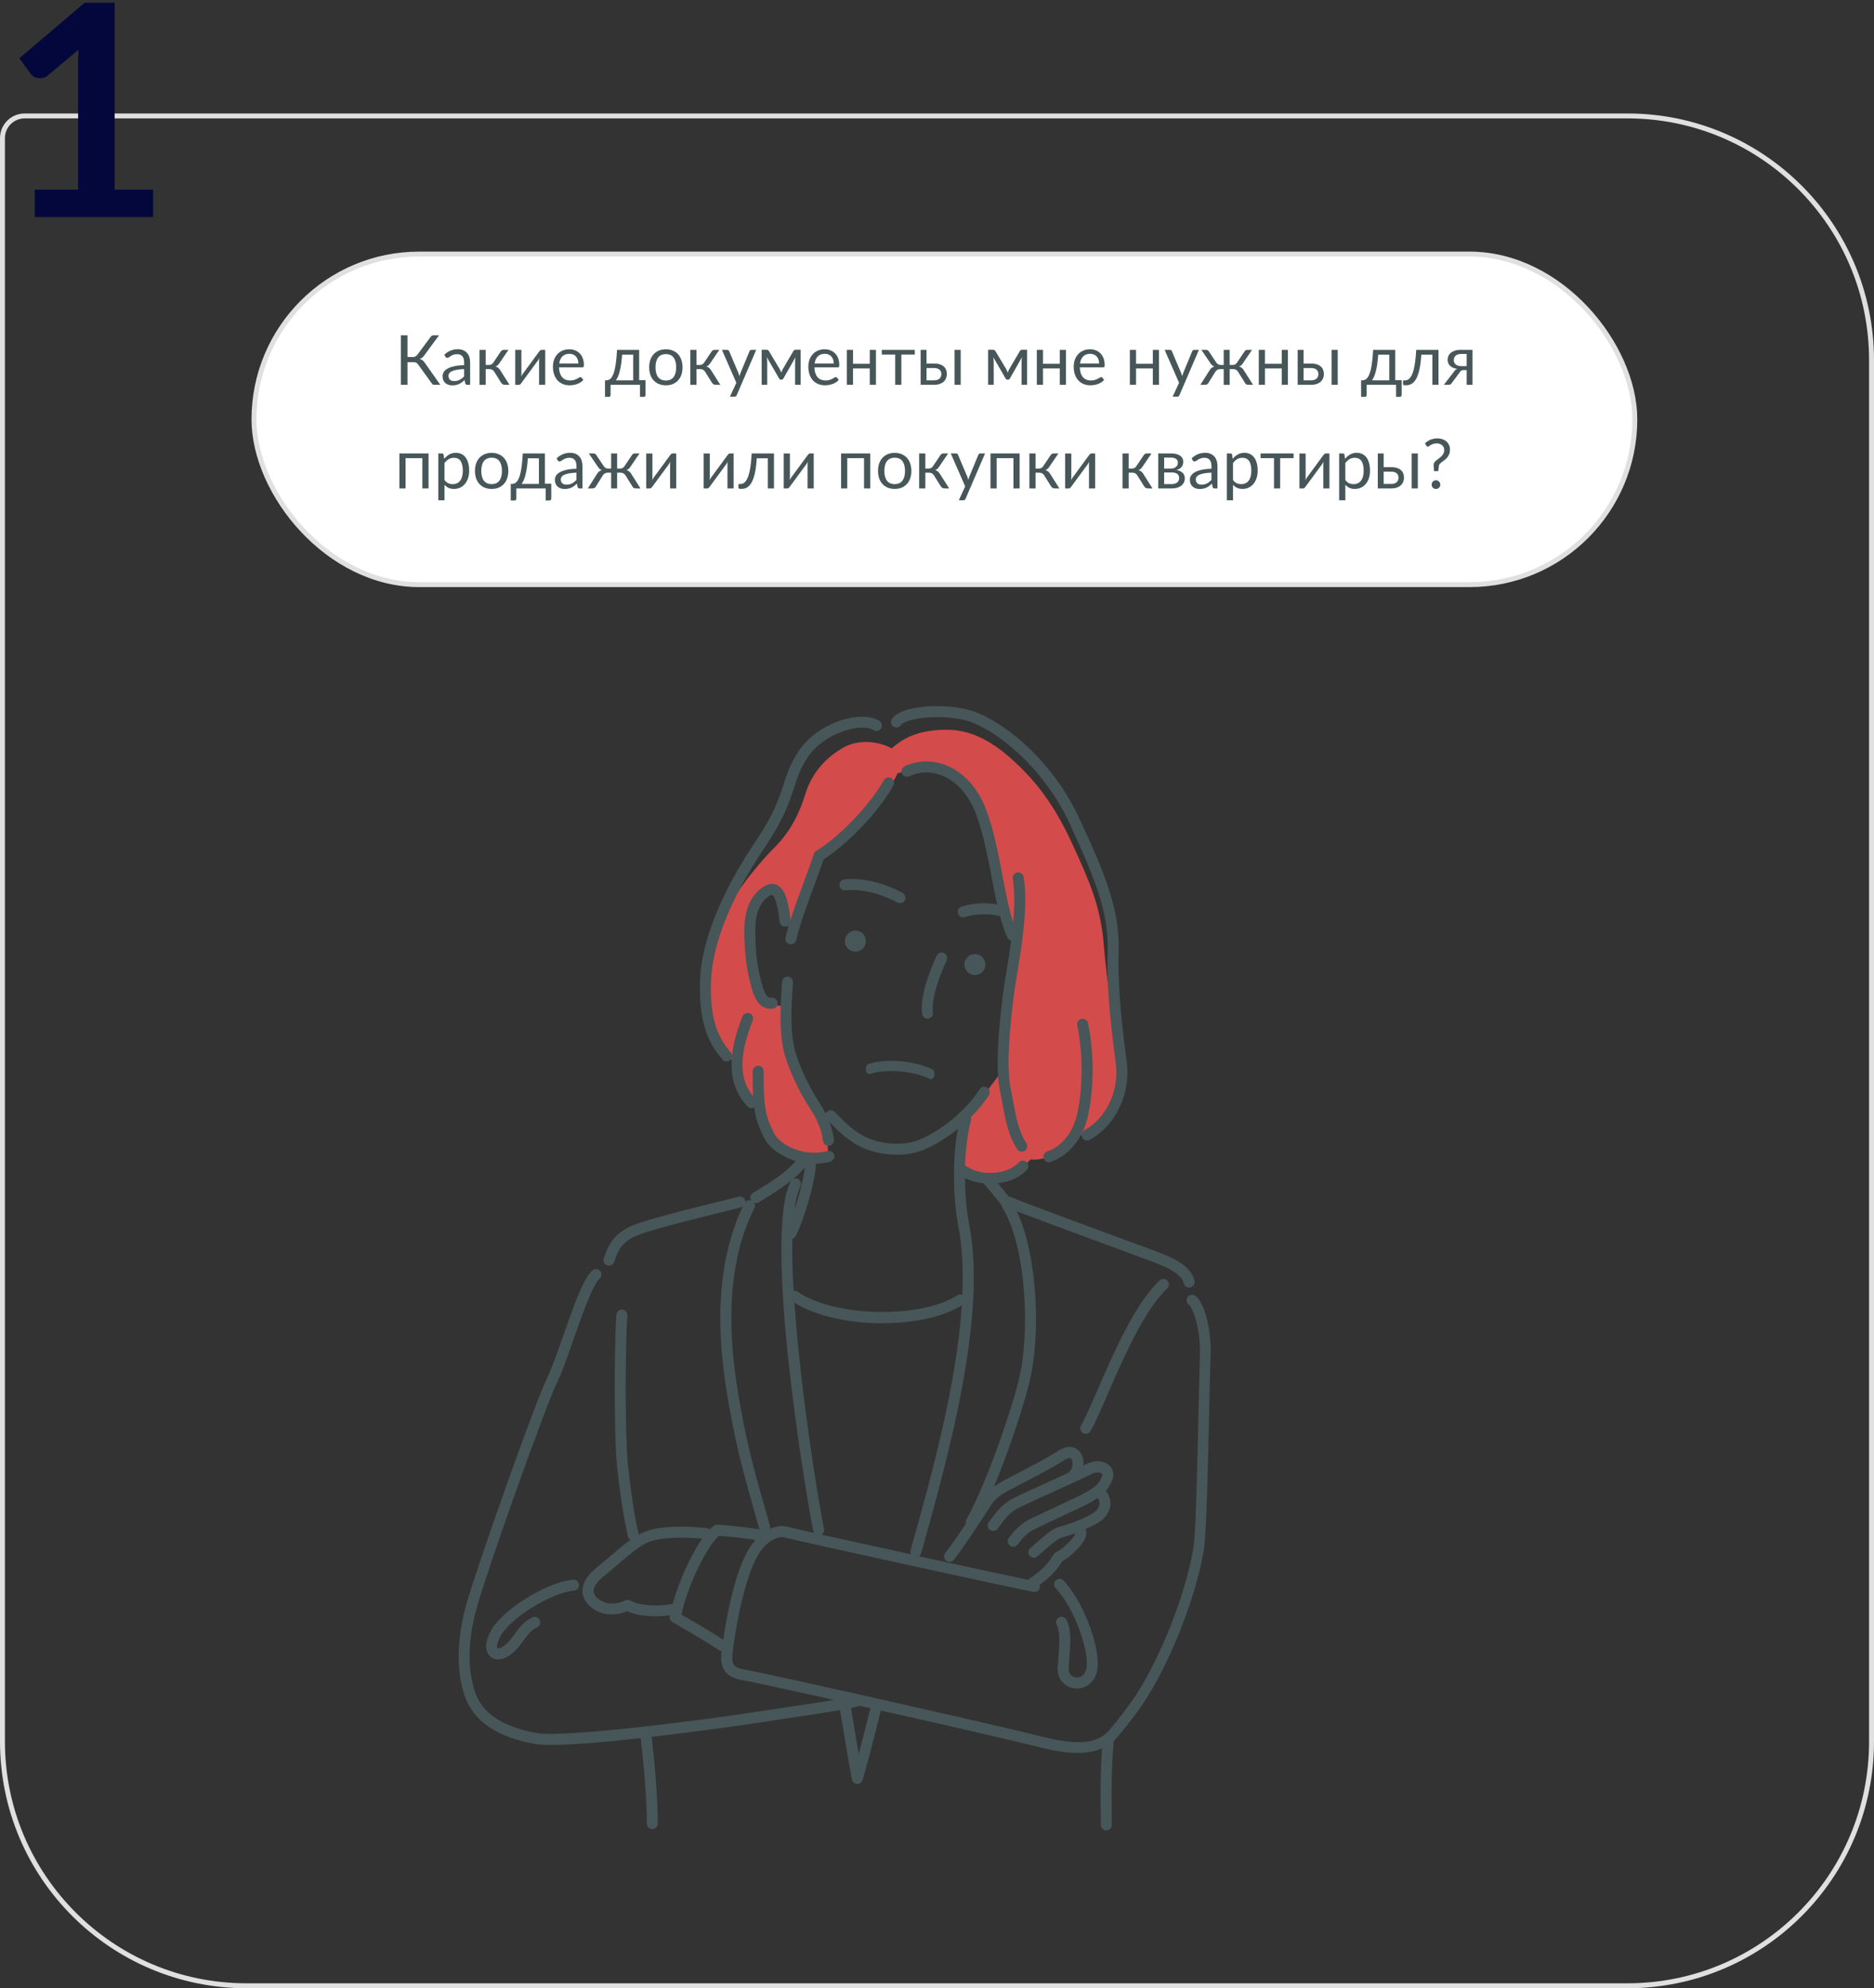 <svg width="380" height="403" viewBox="0 0 380 403" fill="none" xmlns="http://www.w3.org/2000/svg">
<rect x="0" y="0" width="380" height="403" fill="#333333" stroke="none"/>
<path d="M5 23.5H330C357.338 23.5 379.5 45.662 379.5 73V353C379.5 380.338 357.338 402.5 330 402.5H50C22.662 402.5 0.5 380.338 0.5 353V28C0.5 25.515 2.515 23.5 5 23.5Z" stroke="#E0E0E0"/>
<path d="M182.02 156.725C178.736 163.702 172.168 169.342 166.221 173.248C164.579 178.378 160.971 187.711 160.479 189.771C158.837 184.64 158.336 180.623 156.582 180.54C154.829 180.456 153.298 181.876 152.686 185.16C152.074 188.444 151.758 191.218 152.788 196.135C153.744 200.718 154.94 204.243 159.05 203.826C159.458 208.548 158.846 211.832 161.1 216.136C163.355 220.45 168.281 228.447 167.873 233.986C162.334 234.802 159.05 233.986 157.204 231.731C155.358 229.477 154.644 227.213 153.92 224.143C150.432 223.113 148.586 218.604 148.994 215.32C144.995 212.138 143.353 206.497 143.149 201.775C142.945 197.053 144.281 189.669 147.352 184.334C150.432 179 154.736 174.074 157.204 171.615C159.662 169.157 161.824 165.771 163.262 161.049C164.7 156.326 167.78 153.367 171.064 151.502C174.144 149.758 178.347 150.268 180.814 151.706C183.486 149.248 186.872 147.912 192.003 147.912C197.133 147.912 201.651 150.473 206.364 154.991C211.086 159.509 214.37 164.323 217.654 171.513C220.938 178.694 223.193 183.824 223.814 191.422C224.436 199.02 225.864 208.149 226.792 213.483C227.562 217.945 226.996 222.306 225.762 224.56C224.528 226.814 221.56 230.618 218.174 229.996C215.502 233.995 211.809 235.229 208.943 235.025C206.271 238.105 200.426 240.053 194.786 237.075C194.99 232.761 195.398 228.456 196.02 225.998C198.58 223.437 200.946 220.051 203.404 216.767C204.017 208.149 204.434 195.838 206.076 190.299C203.72 187.526 202.384 180.039 201.354 173.471C200.324 166.902 198.682 160.538 194.99 157.876C191.261 155.185 187.772 155.287 182.02 156.725Z" fill="#D44B4B"/>
<path d="M220.428 231.175C220.038 231.175 219.658 230.97 219.454 230.599C219.157 230.061 219.352 229.384 219.89 229.087C224.361 226.629 226.978 221.081 226.263 215.598L226.245 215.468C225.54 210.041 224.352 200.959 224.593 192.86C224.816 185.234 222.348 178.592 216.736 166.605C211.178 154.74 200.927 147.29 195.751 146.001C190.073 144.581 183.44 145.769 182.716 146.938C182.391 147.457 181.705 147.615 181.185 147.29C180.666 146.966 180.508 146.279 180.833 145.76C182.512 143.069 190.741 142.457 196.298 143.849C202.05 145.287 212.821 153.005 218.758 165.668C224.528 177.989 227.07 184.854 226.829 192.934C226.597 200.857 227.766 209.828 228.462 215.19L228.48 215.32C229.315 221.684 226.226 228.15 220.966 231.045C220.79 231.137 220.613 231.175 220.428 231.175Z" fill="#475658"/>
<path d="M212.691 235.581C212.227 235.581 211.8 235.294 211.642 234.83C211.438 234.245 211.754 233.614 212.329 233.41C215.103 232.455 217.255 229.959 218.229 226.545C219.175 223.215 220.02 215.487 218.443 207.833C218.322 207.23 218.702 206.646 219.305 206.516C219.908 206.395 220.493 206.776 220.623 207.379C222.404 216.053 221.235 224.105 220.363 227.148C219.185 231.267 216.522 234.31 213.052 235.507C212.932 235.563 212.811 235.581 212.691 235.581Z" fill="#475658"/>
<path d="M180.74 157.727C180.202 157.421 179.525 157.616 179.219 158.145C176.027 163.767 169.561 170.084 165.526 172.459C165.284 172.599 165.108 172.821 165.025 173.081C164.514 174.704 163.763 176.708 162.984 178.823C162.074 181.282 161.082 183.954 160.293 186.468C159.839 182.275 159.041 180.159 157.631 179.427C157.093 179.148 156.221 178.944 155.098 179.575C152.417 181.059 150.942 184.204 150.942 188.435C150.942 192.591 151.202 195.188 151.935 198.38C152.538 200.977 153.345 204.484 156.267 204.484C156.406 204.484 156.555 204.475 156.703 204.456C157.315 204.391 157.751 203.835 157.686 203.222C157.621 202.61 157.065 202.174 156.453 202.239C155.46 202.35 154.885 201.284 154.096 197.87C153.4 194.864 153.159 192.396 153.159 188.425C153.159 185.048 154.226 182.59 156.165 181.514C156.239 181.477 156.49 181.347 156.592 181.403C156.759 181.486 157.594 182.145 158.085 186.839C158.15 187.451 158.698 187.897 159.31 187.832C159.57 187.804 159.792 187.674 159.969 187.498C159.709 188.379 159.477 189.232 159.291 190.04C159.152 190.643 159.533 191.236 160.126 191.375C160.21 191.394 160.293 191.403 160.377 191.403C160.887 191.403 161.342 191.051 161.462 190.541C162.195 187.303 163.717 183.221 165.062 179.612C165.795 177.636 166.49 175.762 167.01 174.166C171.287 171.513 177.762 165.205 181.139 159.249C181.464 158.711 181.269 158.024 180.74 157.727Z" fill="#475658"/>
<path d="M182.484 183.082C182.289 183.082 182.104 183.035 181.928 182.933C179.312 181.412 174.756 180.02 171.472 180.466C170.851 180.54 170.303 180.122 170.22 179.51C170.136 178.898 170.563 178.341 171.175 178.258C174.998 177.747 180.035 179.259 183.05 181.013C183.579 181.319 183.765 182.006 183.449 182.534C183.236 182.887 182.865 183.082 182.484 183.082Z" fill="#475658"/>
<path d="M208.117 231.722C206.558 229.301 206.095 226.749 205.492 223.53C205.325 222.63 205.148 221.684 204.944 220.701C204.23 217.324 204.397 211.461 205.436 202.777C205.612 201.339 205.9 199.539 206.215 197.638C207.226 191.422 208.497 183.685 207.57 177.775C207.477 177.172 206.902 176.755 206.299 176.847C205.696 176.94 205.278 177.515 205.371 178.118C205.779 180.744 205.714 183.815 205.436 186.96C204.619 184.464 203.979 181.152 203.321 177.692C202.412 172.97 201.475 168.09 199.916 164.008C198.265 159.703 195.417 156.549 191.882 155.139C189.062 154.007 186.056 154.072 183.43 155.324C182.874 155.584 182.642 156.252 182.902 156.809C183.161 157.365 183.829 157.607 184.386 157.338C186.446 156.354 188.811 156.308 191.056 157.208C194.006 158.386 196.409 161.086 197.838 164.806C199.332 168.702 200.25 173.489 201.141 178.109C201.484 179.909 201.827 181.662 202.189 183.304C199.795 182.915 197.068 183.063 194.962 183.768C194.377 183.963 194.062 184.594 194.266 185.178C194.424 185.642 194.86 185.939 195.324 185.939C195.444 185.939 195.565 185.921 195.676 185.883C197.708 185.197 200.565 185.132 202.773 185.698C203.219 187.386 203.71 188.889 204.304 190.077C204.453 190.383 204.731 190.578 205.037 190.652C204.731 192.934 204.369 195.188 204.035 197.266C203.72 199.196 203.423 201.024 203.246 202.499C202.161 211.553 202.013 217.472 202.783 221.146C202.987 222.111 203.154 223.038 203.321 223.92C203.933 227.25 204.471 230.126 206.262 232.919C206.475 233.253 206.837 233.429 207.199 233.429C207.403 233.429 207.616 233.373 207.802 233.253C208.303 232.928 208.451 232.232 208.117 231.722Z" fill="#475658"/>
<path d="M188.088 206.469C187.55 206.469 187.077 206.08 186.993 205.523C186.446 201.979 188.598 196.608 189.934 193.723C190.194 193.166 190.852 192.916 191.409 193.175C191.966 193.435 192.207 194.094 191.956 194.65C189.897 199.103 188.867 203.046 189.192 205.18C189.285 205.792 188.867 206.358 188.264 206.451C188.199 206.46 188.143 206.469 188.088 206.469Z" fill="#475658"/>
<path d="M198.025 197.609C199.188 197.42 199.978 196.324 199.789 195.161C199.6 193.997 198.504 193.208 197.341 193.396C196.178 193.585 195.388 194.681 195.577 195.844C195.765 197.008 196.862 197.798 198.025 197.609Z" fill="#475658"/>
<path d="M171.314 190.754C171.314 191.932 172.27 192.888 173.448 192.888C174.626 192.888 175.582 191.932 175.582 190.754C175.582 189.576 174.626 188.62 173.448 188.62C172.279 188.62 171.314 189.576 171.314 190.754Z" fill="#475658"/>
<path d="M220.168 290.623C219.983 290.623 219.797 290.576 219.63 290.483C219.092 290.187 218.897 289.509 219.194 288.971C220.14 287.274 221.291 284.611 222.636 281.531C225.976 273.859 230.122 264.313 235.132 259.544C235.577 259.117 236.283 259.136 236.709 259.581C237.136 260.027 237.117 260.732 236.672 261.158C231.987 265.611 227.766 275.334 224.686 282.422C223.322 285.557 222.144 288.257 221.151 290.057C220.938 290.419 220.558 290.623 220.168 290.623Z" fill="#475658"/>
<path d="M101.012 336.34C100.447 336.34 99.927 336.173 99.5 335.839C98.934 335.394 97.793 334.021 99.407 330.793C101.578 326.451 110.67 320.708 116.19 320.189C116.802 320.133 117.35 320.578 117.405 321.191C117.461 321.803 117.016 322.35 116.403 322.406C111.653 322.851 103.239 328.111 101.402 331.785C100.623 333.344 100.799 334.012 100.873 334.086C100.966 334.151 101.597 334.142 102.469 333.39C103.332 332.648 103.898 331.859 104.454 331.099C105.298 329.93 106.171 328.714 107.942 327.833C108.49 327.564 109.158 327.777 109.436 328.334C109.714 328.881 109.492 329.549 108.935 329.828C107.655 330.468 107.043 331.321 106.263 332.407C105.66 333.232 104.983 334.179 103.925 335.088C102.951 335.914 101.922 336.34 101.012 336.34Z" fill="#475658"/>
<path d="M218.359 342.25C218.155 342.25 217.96 342.231 217.765 342.203C215.724 341.888 214.37 340.209 214.472 338.112C214.509 337.352 214.565 336.582 214.63 335.812C214.824 333.316 215.019 330.737 214.277 329.355C213.99 328.817 214.184 328.139 214.732 327.842C215.27 327.555 215.947 327.75 216.244 328.297C217.292 330.254 217.079 333.028 216.856 335.979C216.801 336.73 216.736 337.481 216.708 338.214C216.652 339.365 217.431 339.893 218.118 339.996C218.879 340.107 219.89 339.754 220.252 338.372C221.077 335.199 217.96 325.987 214.054 321.914C213.628 321.469 213.646 320.764 214.082 320.337C214.528 319.91 215.233 319.929 215.659 320.365C219.834 324.716 223.489 334.772 222.404 338.929C221.782 341.276 219.983 342.25 218.359 342.25Z" fill="#475658"/>
<path d="M242.285 262.596C241.756 262.281 241.069 262.448 240.754 262.977C240.439 263.506 240.606 264.183 241.134 264.498C241.793 264.981 243.556 269.359 243.305 275.056C243.231 276.8 243.148 280.557 243.045 285.307C242.814 295.836 242.507 310.262 242.006 313.602C241.227 318.779 238.5 327.973 234.149 336.814C231.097 343.029 228.453 346.434 225.048 350.562C222.209 354.014 217.171 353.55 209.963 351.676C203.293 349.95 154.486 338.957 151.285 338.465C148.678 338.066 148.344 337.38 148.539 335.246C148.854 331.748 150.766 319.994 153.781 315.087C155.692 311.979 158.048 311.329 159.161 311.645C161.212 312.229 206.911 322.221 209.573 322.666C210.186 322.768 210.752 322.36 210.854 321.748C210.882 321.571 210.854 321.395 210.807 321.237C212.885 319.744 214.388 318.176 215.39 316.45C216.93 315.634 219.407 313.417 220.085 311.691C220.344 311.042 220.354 310.448 220.131 309.928C221.309 309.427 222.441 308.852 223.229 308.268C225.206 306.802 225.744 304.39 224.5 302.525C224.426 302.405 224.324 302.321 224.213 302.238C224.732 301.653 225.131 300.985 225.521 300.067C225.994 298.963 225.753 297.794 224.909 297.015C224.009 296.18 222.255 295.716 220.047 296.875C219.955 296.922 219.825 296.987 219.695 297.052C219.788 296.022 219.546 294.983 218.953 294.25C218.572 293.786 217.134 292.395 214.546 294.102C212.524 295.428 208.052 297.738 205.38 299.13C204.582 299.547 203.933 299.881 203.571 300.076C202.94 300.419 202.235 300.828 201.558 301.31C204.378 294.575 207.152 286.346 208.646 280.566C211.104 271.02 210.455 254.479 206.169 245.508C211.819 247.679 220.697 250.944 226.922 253.236C230.503 254.553 233.314 255.583 234.334 255.982C236.579 256.845 239.613 258.208 240.04 260.101C240.151 260.62 240.615 260.973 241.125 260.973C241.209 260.973 241.283 260.964 241.366 260.945C241.969 260.815 242.35 260.212 242.211 259.618C241.57 256.733 238.277 255.11 235.132 253.904C234.102 253.505 231.282 252.475 227.683 251.148C220.446 248.486 209.592 244.497 204.48 242.465C203.729 241.482 203.042 240.674 202.347 239.849C204.675 239.561 206.846 238.643 208.238 237.103C208.646 236.648 208.618 235.943 208.154 235.535C207.699 235.127 206.994 235.155 206.586 235.618C204.555 237.873 199.331 238.698 195.908 236.351C195.843 236.305 195.76 236.286 195.686 236.258C195.788 233.086 196.149 229.894 196.892 227.13C196.957 226.907 196.919 226.684 196.845 226.471C198.2 225.117 199.452 223.623 200.51 221.999C200.844 221.489 200.705 220.793 200.185 220.459C199.675 220.126 198.979 220.265 198.645 220.784C194.925 226.49 189.164 229.913 186.334 231.045C182.976 232.39 178.504 231.833 175.814 230.59C173.253 229.412 171.732 227.863 169.96 226.072L169.246 225.358C168.81 224.922 168.105 224.922 167.669 225.358C167.557 225.469 167.474 225.599 167.427 225.729C167.038 224.95 166.583 224.17 166.064 223.382C164.19 220.571 161.731 215.496 161.017 212.203C160.2 208.399 160.516 203.445 160.748 199.827L160.794 199.141C160.831 198.528 160.367 197.999 159.755 197.962C159.143 197.907 158.614 198.389 158.577 199.001L158.531 199.688C158.289 203.436 157.965 208.575 158.846 212.676C159.625 216.275 162.186 221.582 164.217 224.625C165.739 226.907 166.62 229.087 166.889 231.267C166.963 231.833 167.437 232.241 167.993 232.241C168.04 232.241 168.086 232.241 168.132 232.232C168.745 232.158 169.171 231.601 169.097 230.989C168.949 229.802 168.643 228.633 168.197 227.445L168.383 227.631C170.229 229.495 171.964 231.258 174.886 232.613C176.695 233.448 179.246 234.051 181.89 234.051C183.672 234.051 185.499 233.772 187.16 233.114C189.266 232.269 191.789 230.785 194.229 228.818C193.004 235.303 193.348 243.216 194.285 248.319V248.328C194.285 248.328 194.285 248.328 194.285 248.337C195.138 252.586 195.352 257.373 195.138 262.439C194.823 262.318 194.461 262.337 194.155 262.531C186.687 267.346 169.106 266.966 161.731 261.817C161.49 261.65 161.202 261.594 160.924 261.632C160.701 257.828 160.599 254.247 160.664 251.111C160.924 251.037 161.156 250.861 161.304 250.61C162.529 248.495 165.312 239.988 165.433 236.119C165.433 236.036 165.405 235.962 165.396 235.887C166.379 235.86 167.39 235.73 168.392 235.442C168.986 235.275 169.329 234.654 169.153 234.069C168.986 233.475 168.374 233.132 167.78 233.299C163.188 234.607 158.299 232.121 157.083 229.894C155.024 226.137 154.847 223.697 154.847 217.129C154.847 216.517 154.347 216.016 153.734 216.016C153.122 216.016 152.621 216.517 152.621 217.129C152.621 219.124 152.64 220.766 152.723 222.204C149.847 218.78 149.819 213.882 152.63 206.85C152.862 206.275 152.584 205.635 152.009 205.403C151.433 205.171 150.793 205.449 150.561 206.024C149.365 209.011 148.66 211.693 148.428 214.105C148.446 213.826 148.363 213.548 148.177 213.325C146.016 210.737 143.928 207.499 144.16 199.103C144.374 191.478 148.168 181.987 155.135 171.671C158.92 166.058 160.033 162.663 161.008 159.666C161.685 157.588 162.269 155.798 163.698 153.608C166.973 148.58 174.58 146.418 177.141 148.005C177.66 148.33 178.347 148.172 178.671 147.652C178.996 147.133 178.838 146.446 178.319 146.122C174.552 143.774 165.711 146.446 161.833 152.393C160.247 154.824 159.588 156.846 158.892 158.98C157.965 161.837 156.907 165.075 153.289 170.428C148.27 177.868 142.221 188.871 141.934 199.048C141.683 208.214 144.142 211.962 146.47 214.754C146.693 215.014 147.008 215.153 147.324 215.153C147.574 215.153 147.825 215.069 148.038 214.893C148.261 214.708 148.391 214.448 148.428 214.179C148.038 218.363 149.096 221.703 151.61 224.291C151.832 224.514 152.12 224.625 152.408 224.625C152.593 224.625 152.769 224.56 152.936 224.467C153.252 226.796 153.883 228.67 155.135 230.952C156.081 232.678 158.438 234.449 161.369 235.331C161.36 235.34 161.341 235.349 161.332 235.359C159.31 237.743 156.1 239.7 153.521 241.277L152.677 241.788C152.157 242.103 151.99 242.79 152.306 243.309C151.87 243.17 151.415 243.309 151.127 243.652C151.127 243.55 151.137 243.448 151.109 243.346C150.951 242.753 150.339 242.391 149.745 242.558C148.558 242.873 146.804 243.309 144.8 243.801C136.469 245.86 129.391 247.669 127.211 248.885C123.88 250.731 123.11 253.041 122.433 255.073C122.238 255.657 122.554 256.288 123.138 256.483C123.259 256.52 123.37 256.538 123.491 256.538C123.955 256.538 124.391 256.242 124.548 255.778C125.179 253.885 125.726 252.252 128.296 250.824C130.402 249.655 139.392 247.428 145.338 245.953C147.361 245.452 149.123 245.016 150.32 244.701C150.441 244.673 150.534 244.608 150.636 244.543C143.038 260.416 146.795 279.713 148.613 289.055C149.838 295.345 151.489 301.152 152.816 305.819C153.252 307.359 153.651 308.76 153.985 309.993C150.459 309.372 145.747 309.047 145.515 309.029C145.273 309.01 145.023 309.075 144.819 309.214C144.522 309.409 144.216 309.687 143.9 310.003C143.733 309.854 143.52 309.734 143.279 309.715C137.147 309.131 132.703 309.483 130.04 310.773C129.864 310.856 129.688 310.958 129.512 311.06C129.502 311.023 129.512 310.986 129.502 310.949C128.751 307.934 127.795 301.635 127.276 296.282C126.775 291.142 126.738 273.404 127.211 266.632C127.257 266.02 126.793 265.482 126.181 265.444C125.559 265.407 125.04 265.862 124.994 266.474C124.502 273.488 124.548 291.161 125.058 296.495C125.587 301.941 126.571 308.388 127.341 311.487C127.415 311.765 127.591 311.988 127.814 312.136C126.367 313.175 124.845 314.484 123.435 315.69C122.591 316.413 121.802 317.09 121.144 317.61C119.325 319.039 118.277 320.579 118.119 322.063C118.008 323.083 118.314 324.076 119.01 324.92C120.902 327.23 124.075 327.861 127.202 326.59C128.797 327.332 130.847 327.611 132.805 327.611C133.881 327.611 134.92 327.527 135.848 327.397C135.839 327.472 135.811 327.564 135.801 327.639C135.727 328.102 135.941 328.557 136.349 328.789C136.423 328.826 143.529 332.88 145.756 334.457C145.923 334.578 146.118 334.634 146.312 334.652C146.303 334.782 146.285 334.903 146.275 335.005C145.96 338.446 147.305 340.079 150.905 340.627C152.101 340.812 159.709 342.473 169.097 344.56C166.759 344.968 164.069 345.367 161.425 345.757C159.783 345.998 158.178 346.239 156.712 346.471C142.509 348.716 114.39 352.251 108.916 351.286C102.404 350.136 98.275 347.603 96.642 343.753C95.733 341.629 93.934 335.617 96.689 325.811C99.045 317.443 110.781 284.574 112.998 280.139C113.907 278.33 115.03 275.111 116.217 271.707C117.887 266.938 120.179 260.407 121.58 259.182C122.043 258.774 122.09 258.078 121.682 257.615C121.273 257.151 120.578 257.104 120.114 257.512C118.397 259.015 116.626 263.821 114.121 270.983C112.952 274.323 111.848 277.468 111.004 279.156C108.564 284.027 96.707 317.545 94.546 325.227C92.468 332.611 92.486 339.69 94.592 344.644C96.54 349.227 101.235 352.205 108.527 353.494C109.287 353.633 110.391 353.689 111.755 353.689C115.985 353.689 122.748 353.104 129.92 352.307C130.523 357.4 131.163 364.515 131.163 369.646C131.163 370.258 131.664 370.759 132.276 370.759C132.888 370.759 133.389 370.258 133.389 369.646C133.389 364.423 132.749 357.214 132.137 352.056C141.85 350.934 151.879 349.505 157.055 348.688C158.512 348.457 160.108 348.225 161.74 347.974C164.728 347.529 167.78 347.074 170.34 346.61C171.5 353.735 172.289 358.355 172.762 360.702C172.864 361.203 173.29 361.574 173.801 361.593C173.819 361.593 173.829 361.593 173.847 361.593C174.339 361.593 174.775 361.268 174.914 360.795C175.814 357.697 176.964 353.336 178.606 346.712C192.058 349.737 206.002 352.937 209.342 353.8C212.375 354.589 215.576 355.303 218.526 355.303C220.307 355.303 221.986 355.025 223.489 354.366C223.109 359.218 223.146 363.087 223.22 369.506V369.896C223.229 370.508 223.721 371 224.333 371H224.343C224.955 370.991 225.447 370.49 225.447 369.877V369.497C225.372 362.409 225.326 358.457 225.855 352.854C226.152 352.585 226.43 352.288 226.699 351.963C230.197 347.714 232.915 344.217 236.078 337.779C240.838 328.102 243.389 318.872 244.14 313.918C244.66 310.439 244.975 295.938 245.207 285.344C245.309 280.789 245.393 276.865 245.467 275.139C245.764 269.731 244.214 263.747 242.285 262.596ZM163.29 235.758C163.28 235.785 163.262 235.804 163.262 235.832C163.253 235.804 163.234 235.776 163.225 235.748C163.243 235.748 163.262 235.748 163.29 235.758ZM163.039 236.806C163.113 236.722 163.151 236.62 163.197 236.528C163.011 238.735 162.047 242.363 161.072 245.285C161.341 243.235 161.74 241.584 162.316 240.47C162.594 239.923 162.381 239.255 161.833 238.967C161.49 238.791 161.1 238.828 160.785 239.005C161.611 238.309 162.381 237.585 163.039 236.806ZM196.483 247.92C196.483 247.92 196.483 247.911 196.483 247.92C196.02 245.396 195.704 242.168 195.667 238.782C196.827 239.366 198.125 239.728 199.461 239.877C199.768 240.238 200.064 240.591 200.352 240.934C201.205 241.936 202.003 242.882 202.912 244.07C202.968 244.144 203.033 244.209 203.107 244.265C203.117 244.45 203.154 244.626 203.256 244.793C208.098 252.521 208.989 270.389 206.503 280.028C204.434 288.062 199.591 301.505 195.973 307.971C195.825 308.24 195.797 308.546 195.871 308.824C194.368 311.079 192.717 313.482 191.687 314.753C191.297 315.226 191.372 315.931 191.854 316.32C192.058 316.487 192.309 316.571 192.55 316.571C192.875 316.571 193.199 316.432 193.413 316.153C195.732 313.287 201.048 304.956 201.103 304.872C201.892 303.639 203.395 302.72 204.619 302.061C204.981 301.867 205.612 301.542 206.401 301.134C209.11 299.733 213.646 297.386 215.761 295.994C216.095 295.772 216.912 295.298 217.218 295.688C217.617 296.18 217.58 297.497 217.014 298.072C216.893 298.193 216.819 298.323 216.763 298.471C215.585 299.009 214.249 299.622 212.932 300.225C209.416 301.82 206.104 303.323 205.028 303.935C203.089 305.021 201.929 306.607 200.899 307.999L200.5 308.537C200.129 309.029 200.231 309.724 200.723 310.095C201.215 310.467 201.911 310.364 202.282 309.873L202.69 309.316C203.627 308.045 204.592 306.728 206.113 305.874C207.106 305.318 210.529 303.759 213.85 302.256C216.967 300.837 219.918 299.501 221.077 298.889C222.181 298.313 223.053 298.378 223.396 298.694C223.489 298.777 223.601 298.926 223.471 299.232C222.812 300.781 222.292 301.282 220.01 302.581C219.129 303.082 215.706 304.687 212.96 305.967C210.343 307.192 208.711 307.952 208.228 308.231C207.032 308.899 205.696 310.179 204.555 311.747C204.193 312.248 204.304 312.944 204.805 313.305C205 313.445 205.232 313.519 205.454 313.519C205.798 313.519 206.141 313.361 206.354 313.064C207.301 311.765 208.405 310.689 209.314 310.188C209.759 309.938 211.865 308.954 213.915 307.999C216.847 306.626 220.168 305.077 221.124 304.529C221.689 304.204 222.163 303.917 222.589 303.639C222.617 303.694 222.617 303.75 222.654 303.796C223.322 304.798 222.766 305.884 221.912 306.514C220.326 307.683 216.42 309.066 214.778 309.483C213.488 309.808 211.939 311.116 210.047 312.795C209.629 313.166 209.249 313.5 208.933 313.76C208.46 314.15 208.386 314.855 208.776 315.328C208.998 315.597 209.314 315.736 209.638 315.736C209.889 315.736 210.139 315.652 210.343 315.485C210.677 315.216 211.076 314.855 211.522 314.465C212.616 313.491 214.453 311.867 215.316 311.645C215.845 311.515 216.875 311.199 218.062 310.773C217.951 311.608 215.464 314.066 214.166 314.604C213.934 314.706 213.739 314.882 213.609 315.105C212.681 316.831 211.113 318.417 208.813 319.948C208.701 320.022 208.609 320.124 208.534 320.226C205.009 319.502 195.834 317.517 186.371 315.458C186.566 315.318 186.715 315.114 186.779 314.864L187.011 314.038C192.29 295.159 200.241 266.706 196.483 247.92ZM178.922 268.218C185.045 268.218 191.066 267.022 195.036 264.591C193.96 280.863 188.709 299.696 184.878 313.389L184.646 314.215C184.562 314.511 184.609 314.808 184.748 315.049C178.05 313.584 171.361 312.109 166.583 311.051C166.973 310.81 167.186 310.355 167.093 309.891C165.822 303.676 162.316 281.884 161.091 264.044C165.479 266.808 172.251 268.218 178.922 268.218ZM150.812 288.647C149.012 279.407 145.255 260.184 152.973 244.858C153.15 244.506 153.103 244.107 152.918 243.792C153.029 243.829 153.15 243.856 153.27 243.856C153.465 243.856 153.669 243.801 153.855 243.689L154.69 243.179C156.508 242.066 158.623 240.767 160.497 239.236C160.442 239.301 160.377 239.357 160.34 239.431C154.625 250.517 163.457 303.212 164.913 310.327C164.941 310.467 164.997 310.596 165.071 310.708C162.13 310.049 160.163 309.594 159.774 309.483C158.753 309.196 157.491 309.288 156.193 309.864C156.202 309.743 156.202 309.622 156.174 309.492C155.84 308.231 155.432 306.793 154.977 305.206C153.66 300.596 152.027 294.844 150.812 288.647ZM136.154 325.134C133.547 325.588 129.827 325.57 127.832 324.419C127.517 324.243 127.127 324.225 126.803 324.382C123.964 325.727 121.774 324.772 120.772 323.538C120.457 323.148 120.327 322.768 120.374 322.332C120.466 321.469 121.246 320.421 122.563 319.382C123.259 318.835 124.066 318.139 124.929 317.397C126.877 315.717 129.298 313.639 131.042 312.786C133.195 311.738 137.119 311.431 142.388 311.877C140.023 315.244 137.601 320.718 136.404 325.124C136.33 325.134 136.247 325.124 136.154 325.134ZM146.646 332.37C144.485 330.904 139.921 328.269 138.176 327.277C139.327 321.72 143.297 313.38 145.793 311.301C146.962 311.394 150.432 311.673 153.205 312.136C152.742 312.656 152.296 313.24 151.879 313.918C149.059 318.51 147.352 327.546 146.646 332.37ZM174.125 355.516C173.708 353.114 173.198 350.015 172.576 346.211C173.068 346.109 173.532 346.007 173.958 345.896C174.079 345.868 174.181 345.803 174.274 345.748C175.007 345.915 175.749 346.082 176.491 346.249C175.554 350.015 174.784 353.049 174.125 355.516Z" fill="#475658"/>
<path d="M188.787 218.734C188.716 218.734 188.64 218.717 188.57 218.682C185.181 217.06 179.617 216.602 176.427 217.681C176.047 217.81 175.673 217.457 175.585 216.904C175.497 216.343 175.737 215.791 176.111 215.662C179.565 214.496 185.344 214.971 188.997 216.714C189.365 216.887 189.57 217.474 189.447 218.018C189.359 218.458 189.085 218.734 188.787 218.734Z" fill="#475658"/>
<rect x="51.5" y="51.5" width="280" height="67" rx="33.5" fill="white" stroke="#E0E0E0"/>
<path d="M89.289 78H88.071C87.936 78 87.819 77.965 87.721 77.895C87.628 77.82 87.539 77.713 87.455 77.573L84.802 73.898C84.681 73.716 84.55 73.59 84.41 73.52C84.27 73.445 84.079 73.408 83.836 73.408H82.632V78H81.281V67.969H82.632V72.365H83.675C83.885 72.365 84.062 72.332 84.207 72.267C84.356 72.202 84.503 72.073 84.648 71.882L87.273 68.354C87.343 68.242 87.427 68.151 87.525 68.081C87.628 68.006 87.747 67.969 87.882 67.969H89.023L85.992 72.092C85.763 72.414 85.469 72.636 85.11 72.757C85.357 72.822 85.565 72.927 85.733 73.072C85.906 73.212 86.069 73.408 86.223 73.66L89.289 78ZM94.113 74.808C93.539 74.827 93.049 74.873 92.643 74.948C92.242 75.018 91.913 75.111 91.656 75.228C91.404 75.345 91.22 75.482 91.103 75.641C90.991 75.8 90.935 75.977 90.935 76.173C90.935 76.36 90.966 76.521 91.026 76.656C91.087 76.791 91.168 76.903 91.271 76.992C91.379 77.076 91.502 77.139 91.642 77.181C91.787 77.218 91.941 77.237 92.104 77.237C92.323 77.237 92.524 77.216 92.706 77.174C92.888 77.127 93.058 77.062 93.217 76.978C93.38 76.894 93.534 76.794 93.679 76.677C93.829 76.56 93.973 76.427 94.113 76.278V74.808ZM90.088 71.91C90.48 71.532 90.903 71.25 91.355 71.063C91.808 70.876 92.309 70.783 92.86 70.783C93.257 70.783 93.609 70.848 93.917 70.979C94.225 71.11 94.484 71.292 94.694 71.525C94.904 71.758 95.063 72.041 95.17 72.372C95.278 72.703 95.331 73.067 95.331 73.464V78H94.778C94.657 78 94.564 77.981 94.498 77.944C94.433 77.902 94.382 77.823 94.344 77.706L94.204 77.034C94.017 77.207 93.835 77.361 93.658 77.496C93.481 77.627 93.294 77.739 93.098 77.832C92.902 77.921 92.692 77.988 92.468 78.035C92.249 78.086 92.004 78.112 91.733 78.112C91.458 78.112 91.199 78.075 90.956 78C90.713 77.921 90.501 77.804 90.319 77.65C90.142 77.496 89.999 77.302 89.892 77.069C89.79 76.831 89.738 76.551 89.738 76.229C89.738 75.949 89.815 75.681 89.969 75.424C90.123 75.163 90.373 74.932 90.718 74.731C91.064 74.53 91.514 74.367 92.069 74.241C92.624 74.11 93.306 74.036 94.113 74.017V73.464C94.113 72.913 93.994 72.498 93.756 72.218C93.518 71.933 93.171 71.791 92.713 71.791C92.405 71.791 92.146 71.831 91.936 71.91C91.731 71.985 91.551 72.071 91.397 72.169C91.248 72.262 91.117 72.349 91.005 72.428C90.898 72.503 90.79 72.54 90.683 72.54C90.599 72.54 90.527 72.519 90.466 72.477C90.406 72.43 90.354 72.374 90.312 72.309L90.088 71.91ZM101.534 71.259C101.6 71.156 101.686 71.072 101.793 71.007C101.901 70.942 102.015 70.909 102.136 70.909H103.109L101.268 73.611C101.156 73.784 101.04 73.926 100.918 74.038C100.797 74.145 100.648 74.229 100.47 74.29C100.694 74.351 100.883 74.446 101.037 74.577C101.191 74.703 101.329 74.866 101.45 75.067L103.312 78H102.444C102.22 78 102.048 77.963 101.926 77.888C101.805 77.813 101.7 77.706 101.611 77.566L100.232 75.361C100.013 74.997 99.684 74.815 99.245 74.815H98.482V78.007H97.229V70.909H98.482V73.975H99.154C99.528 73.975 99.819 73.816 100.029 73.499L101.534 71.259ZM110.558 70.909V78H109.312V73.184C109.312 73.091 109.317 72.99 109.326 72.883C109.336 72.776 109.347 72.668 109.361 72.561C109.319 72.654 109.277 72.741 109.235 72.82C109.193 72.899 109.149 72.972 109.102 73.037L105.679 77.692C105.628 77.767 105.563 77.839 105.483 77.909C105.409 77.974 105.325 78.007 105.231 78.007H104.475V70.916H105.728V75.732C105.728 75.821 105.724 75.919 105.714 76.026C105.705 76.129 105.693 76.234 105.679 76.341C105.721 76.252 105.763 76.171 105.805 76.096C105.847 76.017 105.889 75.944 105.931 75.879L109.354 71.224C109.406 71.149 109.471 71.079 109.55 71.014C109.63 70.944 109.716 70.909 109.809 70.909H110.558ZM117.274 73.681C117.274 73.392 117.232 73.128 117.148 72.89C117.069 72.647 116.95 72.44 116.791 72.267C116.637 72.09 116.448 71.954 116.224 71.861C116 71.763 115.746 71.714 115.461 71.714C114.864 71.714 114.39 71.889 114.04 72.239C113.695 72.584 113.48 73.065 113.396 73.681H117.274ZM118.282 77.006C118.128 77.193 117.944 77.356 117.729 77.496C117.514 77.631 117.283 77.743 117.036 77.832C116.793 77.921 116.541 77.986 116.28 78.028C116.019 78.075 115.76 78.098 115.503 78.098C115.013 78.098 114.56 78.016 114.145 77.853C113.734 77.685 113.377 77.442 113.074 77.125C112.775 76.803 112.542 76.406 112.374 75.935C112.206 75.464 112.122 74.922 112.122 74.311C112.122 73.816 112.197 73.354 112.346 72.925C112.5 72.496 112.719 72.125 113.004 71.812C113.289 71.495 113.636 71.247 114.047 71.07C114.458 70.888 114.92 70.797 115.433 70.797C115.858 70.797 116.25 70.869 116.609 71.014C116.973 71.154 117.286 71.359 117.547 71.63C117.813 71.896 118.021 72.227 118.17 72.624C118.319 73.016 118.394 73.464 118.394 73.968C118.394 74.164 118.373 74.295 118.331 74.36C118.289 74.425 118.21 74.458 118.093 74.458H113.354C113.368 74.906 113.429 75.296 113.536 75.627C113.648 75.958 113.802 76.236 113.998 76.46C114.194 76.679 114.427 76.845 114.698 76.957C114.969 77.064 115.272 77.118 115.608 77.118C115.921 77.118 116.189 77.083 116.413 77.013C116.642 76.938 116.838 76.859 117.001 76.775C117.164 76.691 117.3 76.614 117.407 76.544C117.519 76.469 117.615 76.432 117.694 76.432C117.797 76.432 117.876 76.472 117.932 76.551L118.282 77.006ZM128.393 77.09V71.889H126.146C126.099 72.617 126.034 73.261 125.95 73.821C125.866 74.381 125.768 74.873 125.656 75.298C125.548 75.718 125.427 76.075 125.292 76.369C125.161 76.663 125.023 76.903 124.879 77.09H128.393ZM130.899 77.055V80.058C130.899 80.179 130.864 80.273 130.794 80.338C130.728 80.408 130.642 80.443 130.535 80.443H129.772V78H123.808V80.086C123.808 80.175 123.78 80.256 123.724 80.331C123.672 80.406 123.586 80.443 123.465 80.443H122.681V77.09H122.912C123.075 77.09 123.236 77.062 123.395 77.006C123.558 76.95 123.714 76.845 123.864 76.691C124.013 76.532 124.153 76.311 124.284 76.026C124.419 75.741 124.54 75.37 124.648 74.913C124.755 74.456 124.848 73.9 124.928 73.247C125.007 72.589 125.07 71.81 125.117 70.909H129.604V77.055H130.899ZM135.027 70.797C135.545 70.797 136.011 70.883 136.427 71.056C136.842 71.229 137.197 71.474 137.491 71.791C137.785 72.108 138.009 72.493 138.163 72.946C138.321 73.394 138.401 73.896 138.401 74.451C138.401 75.011 138.321 75.515 138.163 75.963C138.009 76.411 137.785 76.794 137.491 77.111C137.197 77.428 136.842 77.673 136.427 77.846C136.011 78.014 135.545 78.098 135.027 78.098C134.504 78.098 134.033 78.014 133.613 77.846C133.197 77.673 132.843 77.428 132.549 77.111C132.255 76.794 132.028 76.411 131.87 75.963C131.716 75.515 131.639 75.011 131.639 74.451C131.639 73.896 131.716 73.394 131.87 72.946C132.028 72.493 132.255 72.108 132.549 71.791C132.843 71.474 133.197 71.229 133.613 71.056C134.033 70.883 134.504 70.797 135.027 70.797ZM135.027 77.125C135.727 77.125 136.249 76.892 136.595 76.425C136.94 75.954 137.113 75.298 137.113 74.458C137.113 73.613 136.94 72.955 136.595 72.484C136.249 72.013 135.727 71.777 135.027 71.777C134.672 71.777 134.362 71.838 134.096 71.959C133.834 72.08 133.615 72.255 133.438 72.484C133.265 72.713 133.134 72.995 133.046 73.331C132.962 73.662 132.92 74.038 132.92 74.458C132.92 75.298 133.092 75.954 133.438 76.425C133.788 76.892 134.317 77.125 135.027 77.125ZM144.286 71.259C144.351 71.156 144.438 71.072 144.545 71.007C144.652 70.942 144.767 70.909 144.888 70.909H145.861L144.02 73.611C143.908 73.784 143.791 73.926 143.67 74.038C143.549 74.145 143.399 74.229 143.222 74.29C143.446 74.351 143.635 74.446 143.789 74.577C143.943 74.703 144.081 74.866 144.202 75.067L146.064 78H145.196C144.972 78 144.799 77.963 144.678 77.888C144.557 77.813 144.452 77.706 144.363 77.566L142.984 75.361C142.765 74.997 142.436 74.815 141.997 74.815H141.234V78.007H139.981V70.909H141.234V73.975H141.906C142.279 73.975 142.571 73.816 142.781 73.499L144.286 71.259ZM153.345 70.909L149.39 80.093C149.348 80.186 149.295 80.261 149.229 80.317C149.169 80.373 149.073 80.401 148.942 80.401H148.018L149.313 77.587L146.387 70.909H147.465C147.573 70.909 147.657 70.937 147.717 70.993C147.783 71.044 147.827 71.103 147.85 71.168L149.747 75.634C149.822 75.83 149.885 76.035 149.936 76.25C150.002 76.031 150.072 75.823 150.146 75.627L151.987 71.168C152.015 71.093 152.062 71.033 152.127 70.986C152.197 70.935 152.274 70.909 152.358 70.909H153.345ZM162.349 70.888V78H161.222V73.289C161.222 73.158 161.229 73.014 161.243 72.855C161.262 72.692 161.285 72.54 161.313 72.4L158.849 76.719C158.812 76.789 158.763 76.845 158.702 76.887C158.641 76.929 158.571 76.95 158.492 76.95H158.352C158.273 76.95 158.2 76.929 158.135 76.887C158.074 76.845 158.025 76.789 157.988 76.719L155.482 72.386C155.505 72.526 155.526 72.68 155.545 72.848C155.564 73.011 155.573 73.158 155.573 73.289V78H154.446V70.888H155.447C155.536 70.888 155.622 70.909 155.706 70.951C155.79 70.988 155.862 71.061 155.923 71.168L158.135 74.864C158.242 75.079 158.338 75.305 158.422 75.543C158.501 75.296 158.595 75.069 158.702 74.864L160.872 71.168C160.933 71.056 161.005 70.981 161.089 70.944C161.173 70.907 161.259 70.888 161.348 70.888H162.349ZM169.063 73.681C169.063 73.392 169.021 73.128 168.937 72.89C168.858 72.647 168.739 72.44 168.58 72.267C168.426 72.09 168.237 71.954 168.013 71.861C167.789 71.763 167.535 71.714 167.25 71.714C166.653 71.714 166.179 71.889 165.829 72.239C165.484 72.584 165.269 73.065 165.185 73.681H169.063ZM170.071 77.006C169.917 77.193 169.733 77.356 169.518 77.496C169.303 77.631 169.072 77.743 168.825 77.832C168.582 77.921 168.33 77.986 168.069 78.028C167.808 78.075 167.549 78.098 167.292 78.098C166.802 78.098 166.349 78.016 165.934 77.853C165.523 77.685 165.166 77.442 164.863 77.125C164.564 76.803 164.331 76.406 164.163 75.935C163.995 75.464 163.911 74.922 163.911 74.311C163.911 73.816 163.986 73.354 164.135 72.925C164.289 72.496 164.508 72.125 164.793 71.812C165.078 71.495 165.425 71.247 165.836 71.07C166.247 70.888 166.709 70.797 167.222 70.797C167.647 70.797 168.039 70.869 168.398 71.014C168.762 71.154 169.075 71.359 169.336 71.63C169.602 71.896 169.81 72.227 169.959 72.624C170.108 73.016 170.183 73.464 170.183 73.968C170.183 74.164 170.162 74.295 170.12 74.36C170.078 74.425 169.999 74.458 169.882 74.458H165.143C165.157 74.906 165.218 75.296 165.325 75.627C165.437 75.958 165.591 76.236 165.787 76.46C165.983 76.679 166.216 76.845 166.487 76.957C166.758 77.064 167.061 77.118 167.397 77.118C167.71 77.118 167.978 77.083 168.202 77.013C168.431 76.938 168.627 76.859 168.79 76.775C168.953 76.691 169.089 76.614 169.196 76.544C169.308 76.469 169.404 76.432 169.483 76.432C169.586 76.432 169.665 76.472 169.721 76.551L170.071 77.006ZM177.622 70.909V78H176.369V74.682H172.967V78H171.714V70.909H172.967V73.737H176.369V70.909H177.622ZM185.496 71.861H182.773V78H181.527V71.861H178.804V70.909H185.496V71.861ZM189.407 77.09C189.659 77.09 189.876 77.06 190.058 76.999C190.245 76.934 190.399 76.845 190.52 76.733C190.642 76.616 190.733 76.481 190.793 76.327C190.854 76.173 190.884 76.005 190.884 75.823C190.884 75.655 190.859 75.499 190.807 75.354C190.756 75.205 190.67 75.074 190.548 74.962C190.432 74.85 190.278 74.761 190.086 74.696C189.895 74.631 189.662 74.598 189.386 74.598H187.874V77.09H189.407ZM189.386 73.688C189.876 73.688 190.287 73.746 190.618 73.863C190.954 73.98 191.223 74.136 191.423 74.332C191.629 74.528 191.776 74.754 191.864 75.011C191.953 75.268 191.997 75.534 191.997 75.809C191.997 76.126 191.941 76.42 191.829 76.691C191.717 76.957 191.552 77.188 191.332 77.384C191.113 77.575 190.842 77.727 190.52 77.839C190.198 77.946 189.827 78 189.407 78H186.684V70.909H187.874V73.688H189.386ZM194.804 70.909V78H193.558V70.909H194.804ZM208.273 70.888V78H207.146V73.289C207.146 73.158 207.153 73.014 207.167 72.855C207.185 72.692 207.209 72.54 207.237 72.4L204.773 76.719C204.735 76.789 204.686 76.845 204.626 76.887C204.565 76.929 204.495 76.95 204.416 76.95H204.276C204.196 76.95 204.124 76.929 204.059 76.887C203.998 76.845 203.949 76.789 203.912 76.719L201.406 72.386C201.429 72.526 201.45 72.68 201.469 72.848C201.487 73.011 201.497 73.158 201.497 73.289V78H200.37V70.888H201.371C201.459 70.888 201.546 70.909 201.63 70.951C201.714 70.988 201.786 71.061 201.847 71.168L204.059 74.864C204.166 75.079 204.262 75.305 204.346 75.543C204.425 75.296 204.518 75.069 204.626 74.864L206.796 71.168C206.856 71.056 206.929 70.981 207.013 70.944C207.097 70.907 207.183 70.888 207.272 70.888H208.273ZM216.149 70.909V78H214.896V74.682H211.494V78H210.241V70.909H211.494V73.737H214.896V70.909H216.149ZM222.876 73.681C222.876 73.392 222.834 73.128 222.75 72.89C222.67 72.647 222.551 72.44 222.393 72.267C222.239 72.09 222.05 71.954 221.826 71.861C221.602 71.763 221.347 71.714 221.063 71.714C220.465 71.714 219.992 71.889 219.642 72.239C219.296 72.584 219.082 73.065 218.998 73.681H222.876ZM223.884 77.006C223.73 77.193 223.545 77.356 223.331 77.496C223.116 77.631 222.885 77.743 222.638 77.832C222.395 77.921 222.143 77.986 221.882 78.028C221.62 78.075 221.361 78.098 221.105 78.098C220.615 78.098 220.162 78.016 219.747 77.853C219.336 77.685 218.979 77.442 218.676 77.125C218.377 76.803 218.144 76.406 217.976 75.935C217.808 75.464 217.724 74.922 217.724 74.311C217.724 73.816 217.798 73.354 217.948 72.925C218.102 72.496 218.321 72.125 218.606 71.812C218.89 71.495 219.238 71.247 219.649 71.07C220.059 70.888 220.521 70.797 221.035 70.797C221.459 70.797 221.851 70.869 222.211 71.014C222.575 71.154 222.887 71.359 223.149 71.63C223.415 71.896 223.622 72.227 223.772 72.624C223.921 73.016 223.996 73.464 223.996 73.968C223.996 74.164 223.975 74.295 223.933 74.36C223.891 74.425 223.811 74.458 223.695 74.458H218.956C218.97 74.906 219.03 75.296 219.138 75.627C219.25 75.958 219.404 76.236 219.6 76.46C219.796 76.679 220.029 76.845 220.3 76.957C220.57 77.064 220.874 77.118 221.21 77.118C221.522 77.118 221.791 77.083 222.015 77.013C222.243 76.938 222.439 76.859 222.603 76.775C222.766 76.691 222.901 76.614 223.009 76.544C223.121 76.469 223.216 76.432 223.296 76.432C223.398 76.432 223.478 76.472 223.534 76.551L223.884 77.006ZM235.016 70.909V78H233.763V74.682H230.361V78H229.108V70.909H230.361V73.737H233.763V70.909H235.016ZM243.115 70.909L239.16 80.093C239.118 80.186 239.064 80.261 238.999 80.317C238.938 80.373 238.842 80.401 238.712 80.401H237.788L239.083 77.587L236.157 70.909H237.235C237.342 70.909 237.426 70.937 237.487 70.993C237.552 71.044 237.596 71.103 237.62 71.168L239.517 75.634C239.591 75.83 239.654 76.035 239.706 76.25C239.771 76.031 239.841 75.823 239.916 75.627L241.757 71.168C241.785 71.093 241.831 71.033 241.897 70.986C241.967 70.935 242.044 70.909 242.128 70.909H243.115ZM254.086 78H253.218C252.994 78 252.821 77.965 252.7 77.895C252.583 77.825 252.492 77.715 252.427 77.566L251.048 75.361C250.819 74.997 250.49 74.815 250.061 74.815H249.347V78.007H248.136V74.815H247.429C247.219 74.815 247.027 74.862 246.855 74.955C246.687 75.048 246.549 75.184 246.442 75.361L245.063 77.566C244.993 77.715 244.897 77.825 244.776 77.895C244.659 77.965 244.489 78 244.265 78H243.404L245.266 75.067C245.387 74.862 245.525 74.696 245.679 74.57C245.833 74.444 246.022 74.348 246.246 74.283C246.068 74.227 245.917 74.145 245.791 74.038C245.669 73.926 245.555 73.784 245.448 73.611L243.6 70.909H244.58C244.701 70.909 244.811 70.942 244.909 71.007C245.007 71.068 245.084 71.152 245.14 71.259L246.645 73.499C246.747 73.653 246.871 73.772 247.016 73.856C247.16 73.935 247.331 73.975 247.527 73.975H248.136V70.909H249.347V73.975H249.942C250.338 73.975 250.637 73.816 250.838 73.499L252.343 71.259C252.399 71.152 252.476 71.068 252.574 71.007C252.676 70.942 252.788 70.909 252.91 70.909H253.89L252.042 73.611C251.934 73.784 251.818 73.926 251.692 74.038C251.57 74.145 251.421 74.227 251.244 74.283C251.468 74.348 251.657 74.444 251.811 74.57C251.965 74.696 252.102 74.862 252.224 75.067L254.086 78ZM261.157 70.909V78H259.904V74.682H256.502V78H255.249V70.909H256.502V73.737H259.904V70.909H261.157ZM265.86 77.09C266.112 77.09 266.329 77.06 266.511 76.999C266.698 76.934 266.852 76.845 266.973 76.733C267.095 76.616 267.186 76.481 267.246 76.327C267.307 76.173 267.337 76.005 267.337 75.823C267.337 75.655 267.312 75.499 267.26 75.354C267.209 75.205 267.123 75.074 267.001 74.962C266.885 74.85 266.731 74.761 266.539 74.696C266.348 74.631 266.115 74.598 265.839 74.598H264.327V77.09H265.86ZM265.839 73.688C266.329 73.688 266.74 73.746 267.071 73.863C267.407 73.98 267.676 74.136 267.876 74.332C268.082 74.528 268.229 74.754 268.317 75.011C268.406 75.268 268.45 75.534 268.45 75.809C268.45 76.126 268.394 76.42 268.282 76.691C268.17 76.957 268.005 77.188 267.785 77.384C267.566 77.575 267.295 77.727 266.973 77.839C266.651 77.946 266.28 78 265.86 78H263.137V70.909H264.327V73.688H265.839ZM271.257 70.909V78H270.011V70.909H271.257ZM281.709 77.09V71.889H279.462C279.415 72.617 279.35 73.261 279.266 73.821C279.182 74.381 279.084 74.873 278.972 75.298C278.865 75.718 278.743 76.075 278.608 76.369C278.477 76.663 278.34 76.903 278.195 77.09H281.709ZM284.215 77.055V80.058C284.215 80.179 284.18 80.273 284.11 80.338C284.045 80.408 283.958 80.443 283.851 80.443H283.088V78H277.124V80.086C277.124 80.175 277.096 80.256 277.04 80.331C276.989 80.406 276.902 80.443 276.781 80.443H275.997V77.09H276.228C276.391 77.09 276.552 77.062 276.711 77.006C276.874 76.95 277.031 76.845 277.18 76.691C277.329 76.532 277.469 76.311 277.6 76.026C277.735 75.741 277.857 75.37 277.964 74.913C278.071 74.456 278.165 73.9 278.244 73.247C278.323 72.589 278.386 71.81 278.433 70.909H282.92V77.055H284.215ZM291.693 78H290.447V71.889H288.207C288.151 72.79 288.067 73.569 287.955 74.227C287.843 74.88 287.708 75.438 287.549 75.9C287.395 76.357 287.22 76.731 287.024 77.02C286.833 77.305 286.63 77.526 286.415 77.685C286.205 77.844 285.986 77.951 285.757 78.007C285.533 78.063 285.309 78.091 285.085 78.091C284.689 78.091 284.49 78.028 284.49 77.902V77.111H284.854C285.013 77.111 285.174 77.083 285.337 77.027C285.501 76.971 285.659 76.864 285.813 76.705C285.972 76.546 286.124 76.325 286.268 76.04C286.413 75.751 286.544 75.377 286.66 74.92C286.782 74.458 286.884 73.9 286.968 73.247C287.057 72.589 287.125 71.81 287.171 70.909H291.693V78ZM297.398 74.22V71.749H296.208C295.942 71.749 295.718 71.789 295.536 71.868C295.354 71.943 295.207 72.041 295.095 72.162C294.987 72.279 294.91 72.412 294.864 72.561C294.817 72.706 294.794 72.85 294.794 72.995C294.794 73.378 294.934 73.679 295.214 73.898C295.494 74.113 295.876 74.22 296.362 74.22H297.398ZM298.588 70.909V78H297.398V75.011H296.852C296.721 75.011 296.611 75.023 296.523 75.046C296.439 75.065 296.364 75.093 296.299 75.13C296.238 75.167 296.184 75.216 296.138 75.277C296.091 75.333 296.042 75.398 295.991 75.473L294.437 77.566C294.357 77.715 294.259 77.825 294.143 77.895C294.031 77.965 293.865 78 293.646 78H292.778L294.836 75.326C295.004 75.046 295.225 74.859 295.501 74.766C295.141 74.719 294.838 74.635 294.591 74.514C294.343 74.393 294.14 74.25 293.982 74.087C293.828 73.919 293.716 73.735 293.646 73.534C293.576 73.333 293.541 73.13 293.541 72.925C293.541 72.682 293.587 72.44 293.681 72.197C293.779 71.954 293.933 71.74 294.143 71.553C294.353 71.362 294.623 71.208 294.955 71.091C295.291 70.97 295.697 70.909 296.173 70.909H298.588ZM86.895 99H85.642V92.861H82.24V99H80.987V91.909H86.895V99ZM90.129 97.292C90.357 97.6 90.607 97.817 90.878 97.943C91.148 98.069 91.452 98.132 91.788 98.132C92.45 98.132 92.959 97.896 93.314 97.425C93.668 96.954 93.846 96.282 93.846 95.409C93.846 94.947 93.804 94.55 93.72 94.219C93.64 93.888 93.524 93.617 93.37 93.407C93.216 93.192 93.027 93.036 92.803 92.938C92.579 92.84 92.324 92.791 92.04 92.791C91.634 92.791 91.277 92.884 90.969 93.071C90.665 93.258 90.385 93.521 90.129 93.862V97.292ZM90.066 93.008C90.364 92.639 90.71 92.343 91.102 92.119C91.494 91.895 91.942 91.783 92.446 91.783C92.856 91.783 93.227 91.862 93.559 92.021C93.89 92.175 94.172 92.406 94.406 92.714C94.639 93.017 94.819 93.395 94.945 93.848C95.071 94.301 95.134 94.821 95.134 95.409C95.134 95.932 95.064 96.419 94.924 96.872C94.784 97.32 94.581 97.71 94.315 98.041C94.053 98.368 93.731 98.627 93.349 98.818C92.971 99.005 92.544 99.098 92.068 99.098C91.634 99.098 91.26 99.026 90.948 98.881C90.64 98.732 90.367 98.526 90.129 98.265V101.401H88.876V91.909H89.625C89.802 91.909 89.912 91.995 89.954 92.168L90.066 93.008ZM99.699 91.797C100.217 91.797 100.683 91.883 101.099 92.056C101.514 92.229 101.869 92.474 102.163 92.791C102.457 93.108 102.681 93.493 102.835 93.946C102.993 94.394 103.073 94.896 103.073 95.451C103.073 96.011 102.993 96.515 102.835 96.963C102.681 97.411 102.457 97.794 102.163 98.111C101.869 98.428 101.514 98.673 101.099 98.846C100.683 99.014 100.217 99.098 99.699 99.098C99.176 99.098 98.705 99.014 98.285 98.846C97.869 98.673 97.515 98.428 97.221 98.111C96.927 97.794 96.7 97.411 96.542 96.963C96.388 96.515 96.311 96.011 96.311 95.451C96.311 94.896 96.388 94.394 96.542 93.946C96.7 93.493 96.927 93.108 97.221 92.791C97.515 92.474 97.869 92.229 98.285 92.056C98.705 91.883 99.176 91.797 99.699 91.797ZM99.699 98.125C100.399 98.125 100.921 97.892 101.267 97.425C101.612 96.954 101.785 96.298 101.785 95.458C101.785 94.613 101.612 93.955 101.267 93.484C100.921 93.013 100.399 92.777 99.699 92.777C99.344 92.777 99.034 92.838 98.768 92.959C98.506 93.08 98.287 93.255 98.11 93.484C97.937 93.713 97.806 93.995 97.718 94.331C97.634 94.662 97.592 95.038 97.592 95.458C97.592 96.298 97.764 96.954 98.11 97.425C98.46 97.892 98.989 98.125 99.699 98.125ZM109.279 98.09V92.889H107.032C106.986 93.617 106.92 94.261 106.836 94.821C106.752 95.381 106.654 95.873 106.542 96.298C106.435 96.718 106.314 97.075 106.178 97.369C106.048 97.663 105.91 97.903 105.765 98.09H109.279ZM111.785 98.055V101.058C111.785 101.179 111.75 101.273 111.68 101.338C111.615 101.408 111.529 101.443 111.421 101.443H110.658V99H104.694V101.086C104.694 101.175 104.666 101.256 104.61 101.331C104.559 101.406 104.473 101.443 104.351 101.443H103.567V98.09H103.798C103.962 98.09 104.123 98.062 104.281 98.006C104.445 97.95 104.601 97.845 104.75 97.691C104.9 97.532 105.04 97.311 105.17 97.026C105.306 96.741 105.427 96.37 105.534 95.913C105.642 95.456 105.735 94.9 105.814 94.247C105.894 93.589 105.957 92.81 106.003 91.909H110.49V98.055H111.785ZM116.891 95.808C116.317 95.827 115.827 95.873 115.421 95.948C115.019 96.018 114.69 96.111 114.434 96.228C114.182 96.345 113.997 96.482 113.881 96.641C113.769 96.8 113.713 96.977 113.713 97.173C113.713 97.36 113.743 97.521 113.804 97.656C113.864 97.791 113.946 97.903 114.049 97.992C114.156 98.076 114.28 98.139 114.42 98.181C114.564 98.218 114.718 98.237 114.882 98.237C115.101 98.237 115.302 98.216 115.484 98.174C115.666 98.127 115.836 98.062 115.995 97.978C116.158 97.894 116.312 97.794 116.457 97.677C116.606 97.56 116.751 97.427 116.891 97.278V95.808ZM112.866 92.91C113.258 92.532 113.68 92.25 114.133 92.063C114.585 91.876 115.087 91.783 115.638 91.783C116.034 91.783 116.387 91.848 116.695 91.979C117.003 92.11 117.262 92.292 117.472 92.525C117.682 92.758 117.84 93.041 117.948 93.372C118.055 93.703 118.109 94.067 118.109 94.464V99H117.556C117.434 99 117.341 98.981 117.276 98.944C117.21 98.902 117.159 98.823 117.122 98.706L116.982 98.034C116.795 98.207 116.613 98.361 116.436 98.496C116.258 98.627 116.072 98.739 115.876 98.832C115.68 98.921 115.47 98.988 115.246 99.035C115.026 99.086 114.781 99.112 114.511 99.112C114.235 99.112 113.976 99.075 113.734 99C113.491 98.921 113.279 98.804 113.097 98.65C112.919 98.496 112.777 98.302 112.67 98.069C112.567 97.831 112.516 97.551 112.516 97.229C112.516 96.949 112.593 96.681 112.747 96.424C112.901 96.163 113.15 95.932 113.496 95.731C113.841 95.53 114.291 95.367 114.847 95.241C115.402 95.11 116.083 95.036 116.891 95.017V94.464C116.891 93.913 116.772 93.498 116.534 93.218C116.296 92.933 115.948 92.791 115.491 92.791C115.183 92.791 114.924 92.831 114.714 92.91C114.508 92.985 114.329 93.071 114.175 93.169C114.025 93.262 113.895 93.349 113.783 93.428C113.675 93.503 113.568 93.54 113.461 93.54C113.377 93.54 113.304 93.519 113.244 93.477C113.183 93.43 113.132 93.374 113.09 93.309L112.866 92.91ZM129.877 99H129.009C128.785 99 128.612 98.965 128.491 98.895C128.374 98.825 128.283 98.715 128.218 98.566L126.839 96.361C126.61 95.997 126.281 95.815 125.852 95.815H125.138V99.007H123.927V95.815H123.22C123.01 95.815 122.818 95.862 122.646 95.955C122.478 96.048 122.34 96.184 122.233 96.361L120.854 98.566C120.784 98.715 120.688 98.825 120.567 98.895C120.45 98.965 120.28 99 120.056 99H119.195L121.057 96.067C121.178 95.862 121.316 95.696 121.47 95.57C121.624 95.444 121.813 95.348 122.037 95.283C121.859 95.227 121.708 95.145 121.582 95.038C121.46 94.926 121.346 94.784 121.239 94.611L119.391 91.909H120.371C120.492 91.909 120.602 91.942 120.7 92.007C120.798 92.068 120.875 92.152 120.931 92.259L122.436 94.499C122.538 94.653 122.662 94.772 122.807 94.856C122.951 94.935 123.122 94.975 123.318 94.975H123.927V91.909H125.138V94.975H125.733C126.129 94.975 126.428 94.816 126.629 94.499L128.134 92.259C128.19 92.152 128.267 92.068 128.365 92.007C128.467 91.942 128.579 91.909 128.701 91.909H129.681L127.833 94.611C127.725 94.784 127.609 94.926 127.483 95.038C127.361 95.145 127.212 95.227 127.035 95.283C127.259 95.348 127.448 95.444 127.602 95.57C127.756 95.696 127.893 95.862 128.015 96.067L129.877 99ZM137.123 91.909V99H135.877V94.184C135.877 94.091 135.881 93.99 135.891 93.883C135.9 93.776 135.912 93.668 135.926 93.561C135.884 93.654 135.842 93.741 135.8 93.82C135.758 93.899 135.713 93.972 135.667 94.037L132.244 98.692C132.192 98.767 132.127 98.839 132.048 98.909C131.973 98.974 131.889 99.007 131.796 99.007H131.04V91.916H132.293V96.732C132.293 96.821 132.288 96.919 132.279 97.026C132.269 97.129 132.258 97.234 132.244 97.341C132.286 97.252 132.328 97.171 132.37 97.096C132.412 97.017 132.454 96.944 132.496 96.879L135.919 92.224C135.97 92.149 136.035 92.079 136.115 92.014C136.194 91.944 136.28 91.909 136.374 91.909H137.123ZM148.757 91.909V99H147.512V94.184C147.512 94.091 147.516 93.99 147.526 93.883C147.535 93.776 147.547 93.668 147.561 93.561C147.519 93.654 147.477 93.741 147.435 93.82C147.393 93.899 147.348 93.972 147.302 94.037L143.879 98.692C143.827 98.767 143.762 98.839 143.683 98.909C143.608 98.974 143.524 99.007 143.431 99.007H142.675V91.916H143.928V96.732C143.928 96.821 143.923 96.919 143.914 97.026C143.904 97.129 143.893 97.234 143.879 97.341C143.921 97.252 143.963 97.171 144.005 97.096C144.047 97.017 144.089 96.944 144.131 96.879L147.554 92.224C147.605 92.149 147.67 92.079 147.75 92.014C147.829 91.944 147.915 91.909 148.009 91.909H148.757ZM156.943 99H155.697V92.889H153.457C153.401 93.79 153.317 94.569 153.205 95.227C153.093 95.88 152.958 96.438 152.799 96.9C152.645 97.357 152.47 97.731 152.274 98.02C152.083 98.305 151.88 98.526 151.665 98.685C151.455 98.844 151.236 98.951 151.007 99.007C150.783 99.063 150.559 99.091 150.335 99.091C149.939 99.091 149.74 99.028 149.74 98.902V98.111H150.104C150.263 98.111 150.424 98.083 150.587 98.027C150.751 97.971 150.909 97.864 151.063 97.705C151.222 97.546 151.374 97.325 151.518 97.04C151.663 96.751 151.794 96.377 151.91 95.92C152.032 95.458 152.134 94.9 152.218 94.247C152.307 93.589 152.375 92.81 152.421 91.909H156.943V99ZM165 91.909V99H163.754V94.184C163.754 94.091 163.758 93.99 163.768 93.883C163.777 93.776 163.789 93.668 163.803 93.561C163.761 93.654 163.719 93.741 163.677 93.82C163.635 93.899 163.59 93.972 163.544 94.037L160.121 98.692C160.069 98.767 160.004 98.839 159.925 98.909C159.85 98.974 159.766 99.007 159.673 99.007H158.917V91.916H160.17V96.732C160.17 96.821 160.165 96.919 160.156 97.026C160.146 97.129 160.135 97.234 160.121 97.341C160.163 97.252 160.205 97.171 160.247 97.096C160.289 97.017 160.331 96.944 160.373 96.879L163.796 92.224C163.847 92.149 163.912 92.079 163.992 92.014C164.071 91.944 164.157 91.909 164.251 91.909H165ZM176.459 99H175.206V92.861H171.804V99H170.551V91.909H176.459V99ZM181.429 91.797C181.947 91.797 182.414 91.883 182.829 92.056C183.244 92.229 183.599 92.474 183.893 92.791C184.187 93.108 184.411 93.493 184.565 93.946C184.724 94.394 184.803 94.896 184.803 95.451C184.803 96.011 184.724 96.515 184.565 96.963C184.411 97.411 184.187 97.794 183.893 98.111C183.599 98.428 183.244 98.673 182.829 98.846C182.414 99.014 181.947 99.098 181.429 99.098C180.906 99.098 180.435 99.014 180.015 98.846C179.6 98.673 179.245 98.428 178.951 98.111C178.657 97.794 178.431 97.411 178.272 96.963C178.118 96.515 178.041 96.011 178.041 95.451C178.041 94.896 178.118 94.394 178.272 93.946C178.431 93.493 178.657 93.108 178.951 92.791C179.245 92.474 179.6 92.229 180.015 92.056C180.435 91.883 180.906 91.797 181.429 91.797ZM181.429 98.125C182.129 98.125 182.652 97.892 182.997 97.425C183.342 96.954 183.515 96.298 183.515 95.458C183.515 94.613 183.342 93.955 182.997 93.484C182.652 93.013 182.129 92.777 181.429 92.777C181.074 92.777 180.764 92.838 180.498 92.959C180.237 93.08 180.017 93.255 179.84 93.484C179.667 93.713 179.537 93.995 179.448 94.331C179.364 94.662 179.322 95.038 179.322 95.458C179.322 96.298 179.495 96.954 179.84 97.425C180.19 97.892 180.72 98.125 181.429 98.125ZM190.688 92.259C190.754 92.156 190.84 92.072 190.947 92.007C191.055 91.942 191.169 91.909 191.29 91.909H192.263L190.422 94.611C190.31 94.784 190.194 94.926 190.072 95.038C189.951 95.145 189.802 95.229 189.624 95.29C189.848 95.351 190.037 95.446 190.191 95.577C190.345 95.703 190.483 95.866 190.604 96.067L192.466 99H191.598C191.374 99 191.202 98.963 191.08 98.888C190.959 98.813 190.854 98.706 190.765 98.566L189.386 96.361C189.167 95.997 188.838 95.815 188.399 95.815H187.636V99.007H186.383V91.909H187.636V94.975H188.308C188.682 94.975 188.973 94.816 189.183 94.499L190.688 92.259ZM199.748 91.909L195.793 101.093C195.751 101.186 195.697 101.261 195.632 101.317C195.571 101.373 195.475 101.401 195.345 101.401H194.421L195.716 98.587L192.79 91.909H193.868C193.975 91.909 194.059 91.937 194.12 91.993C194.185 92.044 194.229 92.103 194.253 92.168L196.15 96.634C196.224 96.83 196.287 97.035 196.339 97.25C196.404 97.031 196.474 96.823 196.549 96.627L198.39 92.168C198.418 92.093 198.464 92.033 198.53 91.986C198.6 91.935 198.677 91.909 198.761 91.909H199.748ZM206.756 99H205.503V92.861H202.101V99H200.848V91.909H206.756V99ZM213.042 92.259C213.107 92.156 213.194 92.072 213.301 92.007C213.408 91.942 213.523 91.909 213.644 91.909H214.617L212.776 94.611C212.664 94.784 212.547 94.926 212.426 95.038C212.305 95.145 212.155 95.229 211.978 95.29C212.202 95.351 212.391 95.446 212.545 95.577C212.699 95.703 212.837 95.866 212.958 96.067L214.82 99H213.952C213.728 99 213.555 98.963 213.434 98.888C213.313 98.813 213.208 98.706 213.119 98.566L211.74 96.361C211.521 95.997 211.192 95.815 210.753 95.815H209.99V99.007H208.737V91.909H209.99V94.975H210.662C211.035 94.975 211.327 94.816 211.537 94.499L213.042 92.259ZM222.066 91.909V99H220.82V94.184C220.82 94.091 220.825 93.99 220.834 93.883C220.843 93.776 220.855 93.668 220.869 93.561C220.827 93.654 220.785 93.741 220.743 93.82C220.701 93.899 220.657 93.972 220.61 94.037L217.187 98.692C217.136 98.767 217.07 98.839 216.991 98.909C216.916 98.974 216.832 99.007 216.739 99.007H215.983V91.916H217.236V96.732C217.236 96.821 217.231 96.919 217.222 97.026C217.213 97.129 217.201 97.234 217.187 97.341C217.229 97.252 217.271 97.171 217.313 97.096C217.355 97.017 217.397 96.944 217.439 96.879L220.862 92.224C220.913 92.149 220.979 92.079 221.058 92.014C221.137 91.944 221.224 91.909 221.317 91.909H222.066ZM231.923 92.259C231.988 92.156 232.075 92.072 232.182 92.007C232.289 91.942 232.404 91.909 232.525 91.909H233.498L231.657 94.611C231.545 94.784 231.428 94.926 231.307 95.038C231.186 95.145 231.036 95.229 230.859 95.29C231.083 95.351 231.272 95.446 231.426 95.577C231.58 95.703 231.718 95.866 231.839 96.067L233.701 99H232.833C232.609 99 232.436 98.963 232.315 98.888C232.194 98.813 232.089 98.706 232 98.566L230.621 96.361C230.402 95.997 230.073 95.815 229.634 95.815H228.871V99.007H227.618V91.909H228.871V94.975H229.543C229.916 94.975 230.208 94.816 230.418 94.499L231.923 92.259ZM237.587 98.125C238.054 98.125 238.422 98.018 238.693 97.803C238.964 97.584 239.099 97.285 239.099 96.907C239.099 96.739 239.073 96.587 239.022 96.452C238.971 96.312 238.887 96.191 238.77 96.088C238.653 95.985 238.497 95.906 238.301 95.85C238.11 95.794 237.874 95.766 237.594 95.766H236.061V98.125H237.587ZM236.061 92.749V94.975H237.426C237.631 94.975 237.82 94.947 237.993 94.891C238.17 94.83 238.322 94.749 238.448 94.646C238.574 94.539 238.672 94.413 238.742 94.268C238.812 94.119 238.847 93.955 238.847 93.778C238.847 93.647 238.824 93.521 238.777 93.4C238.73 93.274 238.651 93.164 238.539 93.071C238.427 92.973 238.28 92.896 238.098 92.84C237.916 92.779 237.692 92.749 237.426 92.749H236.061ZM237.461 91.909C237.9 91.909 238.275 91.953 238.588 92.042C238.901 92.131 239.157 92.252 239.358 92.406C239.559 92.555 239.706 92.733 239.799 92.938C239.892 93.143 239.939 93.363 239.939 93.596C239.939 93.75 239.918 93.911 239.876 94.079C239.834 94.247 239.759 94.408 239.652 94.562C239.549 94.716 239.407 94.856 239.225 94.982C239.048 95.103 238.824 95.199 238.553 95.269C239.094 95.362 239.512 95.551 239.806 95.836C240.1 96.116 240.247 96.487 240.247 96.949C240.247 97.294 240.177 97.595 240.037 97.852C239.902 98.104 239.713 98.316 239.47 98.489C239.232 98.662 238.952 98.79 238.63 98.874C238.308 98.958 237.963 99 237.594 99H234.864V91.909H237.461ZM245.652 95.808C245.078 95.827 244.588 95.873 244.182 95.948C243.781 96.018 243.452 96.111 243.195 96.228C242.943 96.345 242.759 96.482 242.642 96.641C242.53 96.8 242.474 96.977 242.474 97.173C242.474 97.36 242.505 97.521 242.565 97.656C242.626 97.791 242.708 97.903 242.81 97.992C242.918 98.076 243.041 98.139 243.181 98.181C243.326 98.218 243.48 98.237 243.643 98.237C243.863 98.237 244.063 98.216 244.245 98.174C244.427 98.127 244.598 98.062 244.756 97.978C244.92 97.894 245.074 97.794 245.218 97.677C245.368 97.56 245.512 97.427 245.652 97.278V95.808ZM241.627 92.91C242.019 92.532 242.442 92.25 242.894 92.063C243.347 91.876 243.849 91.783 244.399 91.783C244.796 91.783 245.148 91.848 245.456 91.979C245.764 92.11 246.023 92.292 246.233 92.525C246.443 92.758 246.602 93.041 246.709 93.372C246.817 93.703 246.87 94.067 246.87 94.464V99H246.317C246.196 99 246.103 98.981 246.037 98.944C245.972 98.902 245.921 98.823 245.883 98.706L245.743 98.034C245.557 98.207 245.375 98.361 245.197 98.496C245.02 98.627 244.833 98.739 244.637 98.832C244.441 98.921 244.231 98.988 244.007 99.035C243.788 99.086 243.543 99.112 243.272 99.112C242.997 99.112 242.738 99.075 242.495 99C242.253 98.921 242.04 98.804 241.858 98.65C241.681 98.496 241.539 98.302 241.431 98.069C241.329 97.831 241.277 97.551 241.277 97.229C241.277 96.949 241.354 96.681 241.508 96.424C241.662 96.163 241.912 95.932 242.257 95.731C242.603 95.53 243.053 95.367 243.608 95.241C244.164 95.11 244.845 95.036 245.652 95.017V94.464C245.652 93.913 245.533 93.498 245.295 93.218C245.057 92.933 244.71 92.791 244.252 92.791C243.944 92.791 243.685 92.831 243.475 92.91C243.27 92.985 243.09 93.071 242.936 93.169C242.787 93.262 242.656 93.349 242.544 93.428C242.437 93.503 242.33 93.54 242.222 93.54C242.138 93.54 242.066 93.519 242.005 93.477C241.945 93.43 241.893 93.374 241.851 93.309L241.627 92.91ZM250.021 97.292C250.25 97.6 250.5 97.817 250.77 97.943C251.041 98.069 251.344 98.132 251.68 98.132C252.343 98.132 252.852 97.896 253.206 97.425C253.561 96.954 253.738 96.282 253.738 95.409C253.738 94.947 253.696 94.55 253.612 94.219C253.533 93.888 253.416 93.617 253.262 93.407C253.108 93.192 252.919 93.036 252.695 92.938C252.471 92.84 252.217 92.791 251.932 92.791C251.526 92.791 251.169 92.884 250.861 93.071C250.558 93.258 250.278 93.521 250.021 93.862V97.292ZM249.958 93.008C250.257 92.639 250.602 92.343 250.994 92.119C251.386 91.895 251.834 91.783 252.338 91.783C252.749 91.783 253.12 91.862 253.451 92.021C253.783 92.175 254.065 92.406 254.298 92.714C254.532 93.017 254.711 93.395 254.837 93.848C254.963 94.301 255.026 94.821 255.026 95.409C255.026 95.932 254.956 96.419 254.816 96.872C254.676 97.32 254.473 97.71 254.207 98.041C253.946 98.368 253.624 98.627 253.241 98.818C252.863 99.005 252.436 99.098 251.96 99.098C251.526 99.098 251.153 99.026 250.84 98.881C250.532 98.732 250.259 98.526 250.021 98.265V101.401H248.768V91.909H249.517C249.695 91.909 249.804 91.995 249.846 92.168L249.958 93.008ZM262.305 92.861H259.582V99H258.336V92.861H255.613V91.909H262.305V92.861ZM269.576 91.909V99H268.33V94.184C268.33 94.091 268.335 93.99 268.344 93.883C268.353 93.776 268.365 93.668 268.379 93.561C268.337 93.654 268.295 93.741 268.253 93.82C268.211 93.899 268.167 93.972 268.12 94.037L264.697 98.692C264.646 98.767 264.58 98.839 264.501 98.909C264.426 98.974 264.342 99.007 264.249 99.007H263.493V91.916H264.746V96.732C264.746 96.821 264.741 96.919 264.732 97.026C264.723 97.129 264.711 97.234 264.697 97.341C264.739 97.252 264.781 97.171 264.823 97.096C264.865 97.017 264.907 96.944 264.949 96.879L268.372 92.224C268.423 92.149 268.489 92.079 268.568 92.014C268.647 91.944 268.734 91.909 268.827 91.909H269.576ZM272.799 97.292C273.027 97.6 273.277 97.817 273.548 97.943C273.818 98.069 274.122 98.132 274.458 98.132C275.12 98.132 275.629 97.896 275.984 97.425C276.338 96.954 276.516 96.282 276.516 95.409C276.516 94.947 276.474 94.55 276.39 94.219C276.31 93.888 276.194 93.617 276.04 93.407C275.886 93.192 275.697 93.036 275.473 92.938C275.249 92.84 274.994 92.791 274.71 92.791C274.304 92.791 273.947 92.884 273.639 93.071C273.335 93.258 273.055 93.521 272.799 93.862V97.292ZM272.736 93.008C273.034 92.639 273.38 92.343 273.772 92.119C274.164 91.895 274.612 91.783 275.116 91.783C275.526 91.783 275.897 91.862 276.229 92.021C276.56 92.175 276.842 92.406 277.076 92.714C277.309 93.017 277.489 93.395 277.615 93.848C277.741 94.301 277.804 94.821 277.804 95.409C277.804 95.932 277.734 96.419 277.594 96.872C277.454 97.32 277.251 97.71 276.985 98.041C276.723 98.368 276.401 98.627 276.019 98.818C275.641 99.005 275.214 99.098 274.738 99.098C274.304 99.098 273.93 99.026 273.618 98.881C273.31 98.732 273.037 98.526 272.799 98.265V101.401H271.546V91.909H272.295C272.472 91.909 272.582 91.995 272.624 92.168L272.736 93.008ZM282.103 98.09C282.355 98.09 282.572 98.06 282.754 97.999C282.94 97.934 283.094 97.845 283.216 97.733C283.337 97.616 283.428 97.481 283.489 97.327C283.549 97.173 283.58 97.005 283.58 96.823C283.58 96.655 283.554 96.499 283.503 96.354C283.451 96.205 283.365 96.074 283.244 95.962C283.127 95.85 282.973 95.761 282.782 95.696C282.59 95.631 282.357 95.598 282.082 95.598H280.57V98.09H282.103ZM282.082 94.688C282.572 94.688 282.982 94.746 283.314 94.863C283.65 94.98 283.918 95.136 284.119 95.332C284.324 95.528 284.471 95.754 284.56 96.011C284.648 96.268 284.693 96.534 284.693 96.809C284.693 97.126 284.637 97.42 284.525 97.691C284.413 97.957 284.247 98.188 284.028 98.384C283.808 98.575 283.538 98.727 283.216 98.839C282.894 98.946 282.523 99 282.103 99H279.38V91.909H280.57V94.688H282.082ZM287.5 91.909V99H286.254V91.909H287.5ZM288.94 89.865C289.085 89.73 289.243 89.601 289.416 89.48C289.593 89.359 289.785 89.251 289.99 89.158C290.2 89.065 290.424 88.992 290.662 88.941C290.905 88.885 291.166 88.857 291.446 88.857C291.815 88.857 292.155 88.911 292.468 89.018C292.785 89.125 293.058 89.277 293.287 89.473C293.516 89.669 293.695 89.907 293.826 90.187C293.957 90.467 294.022 90.782 294.022 91.132C294.022 91.487 293.968 91.792 293.861 92.049C293.758 92.306 293.625 92.532 293.462 92.728C293.303 92.919 293.128 93.087 292.937 93.232C292.75 93.372 292.573 93.505 292.405 93.631C292.237 93.757 292.092 93.883 291.971 94.009C291.854 94.135 291.787 94.275 291.768 94.429L291.642 95.5H290.788L290.704 94.338C290.685 94.128 290.725 93.946 290.823 93.792C290.921 93.633 291.049 93.486 291.208 93.351C291.367 93.211 291.542 93.076 291.733 92.945C291.924 92.81 292.102 92.66 292.265 92.497C292.433 92.334 292.573 92.149 292.685 91.944C292.797 91.734 292.853 91.484 292.853 91.195C292.853 90.994 292.813 90.812 292.734 90.649C292.655 90.486 292.547 90.348 292.412 90.236C292.277 90.119 292.116 90.031 291.929 89.97C291.747 89.909 291.551 89.879 291.341 89.879C291.056 89.879 290.811 89.914 290.606 89.984C290.405 90.054 290.235 90.131 290.095 90.215C289.955 90.299 289.841 90.376 289.752 90.446C289.668 90.516 289.598 90.551 289.542 90.551C289.425 90.551 289.334 90.497 289.269 90.39L288.94 89.865ZM290.305 98.23C290.305 98.109 290.326 97.994 290.368 97.887C290.415 97.78 290.475 97.686 290.55 97.607C290.629 97.528 290.723 97.465 290.83 97.418C290.937 97.371 291.052 97.348 291.173 97.348C291.294 97.348 291.409 97.371 291.516 97.418C291.623 97.465 291.717 97.528 291.796 97.607C291.875 97.686 291.938 97.78 291.985 97.887C292.032 97.994 292.055 98.109 292.055 98.23C292.055 98.356 292.032 98.473 291.985 98.58C291.938 98.683 291.875 98.774 291.796 98.853C291.717 98.932 291.623 98.993 291.516 99.035C291.409 99.082 291.294 99.105 291.173 99.105C291.052 99.105 290.937 99.082 290.83 99.035C290.723 98.993 290.629 98.932 290.55 98.853C290.475 98.774 290.415 98.683 290.368 98.58C290.326 98.473 290.305 98.356 290.305 98.23Z" fill="#475658"/>
<path d="M31.05 38.45V44H7.05V38.45H15.84V13.16C15.84 12.16 15.87 11.13 15.93 10.07L9.69 15.29C9.33 15.57 8.97 15.75 8.61 15.83C8.27 15.89 7.94 15.89 7.62 15.83C7.32 15.77 7.05 15.67 6.81 15.53C6.57 15.37 6.39 15.2 6.27 15.02L3.93 11.81L17.16 0.56H23.25V38.45H31.05Z" fill="#03073C"/>
</svg>
